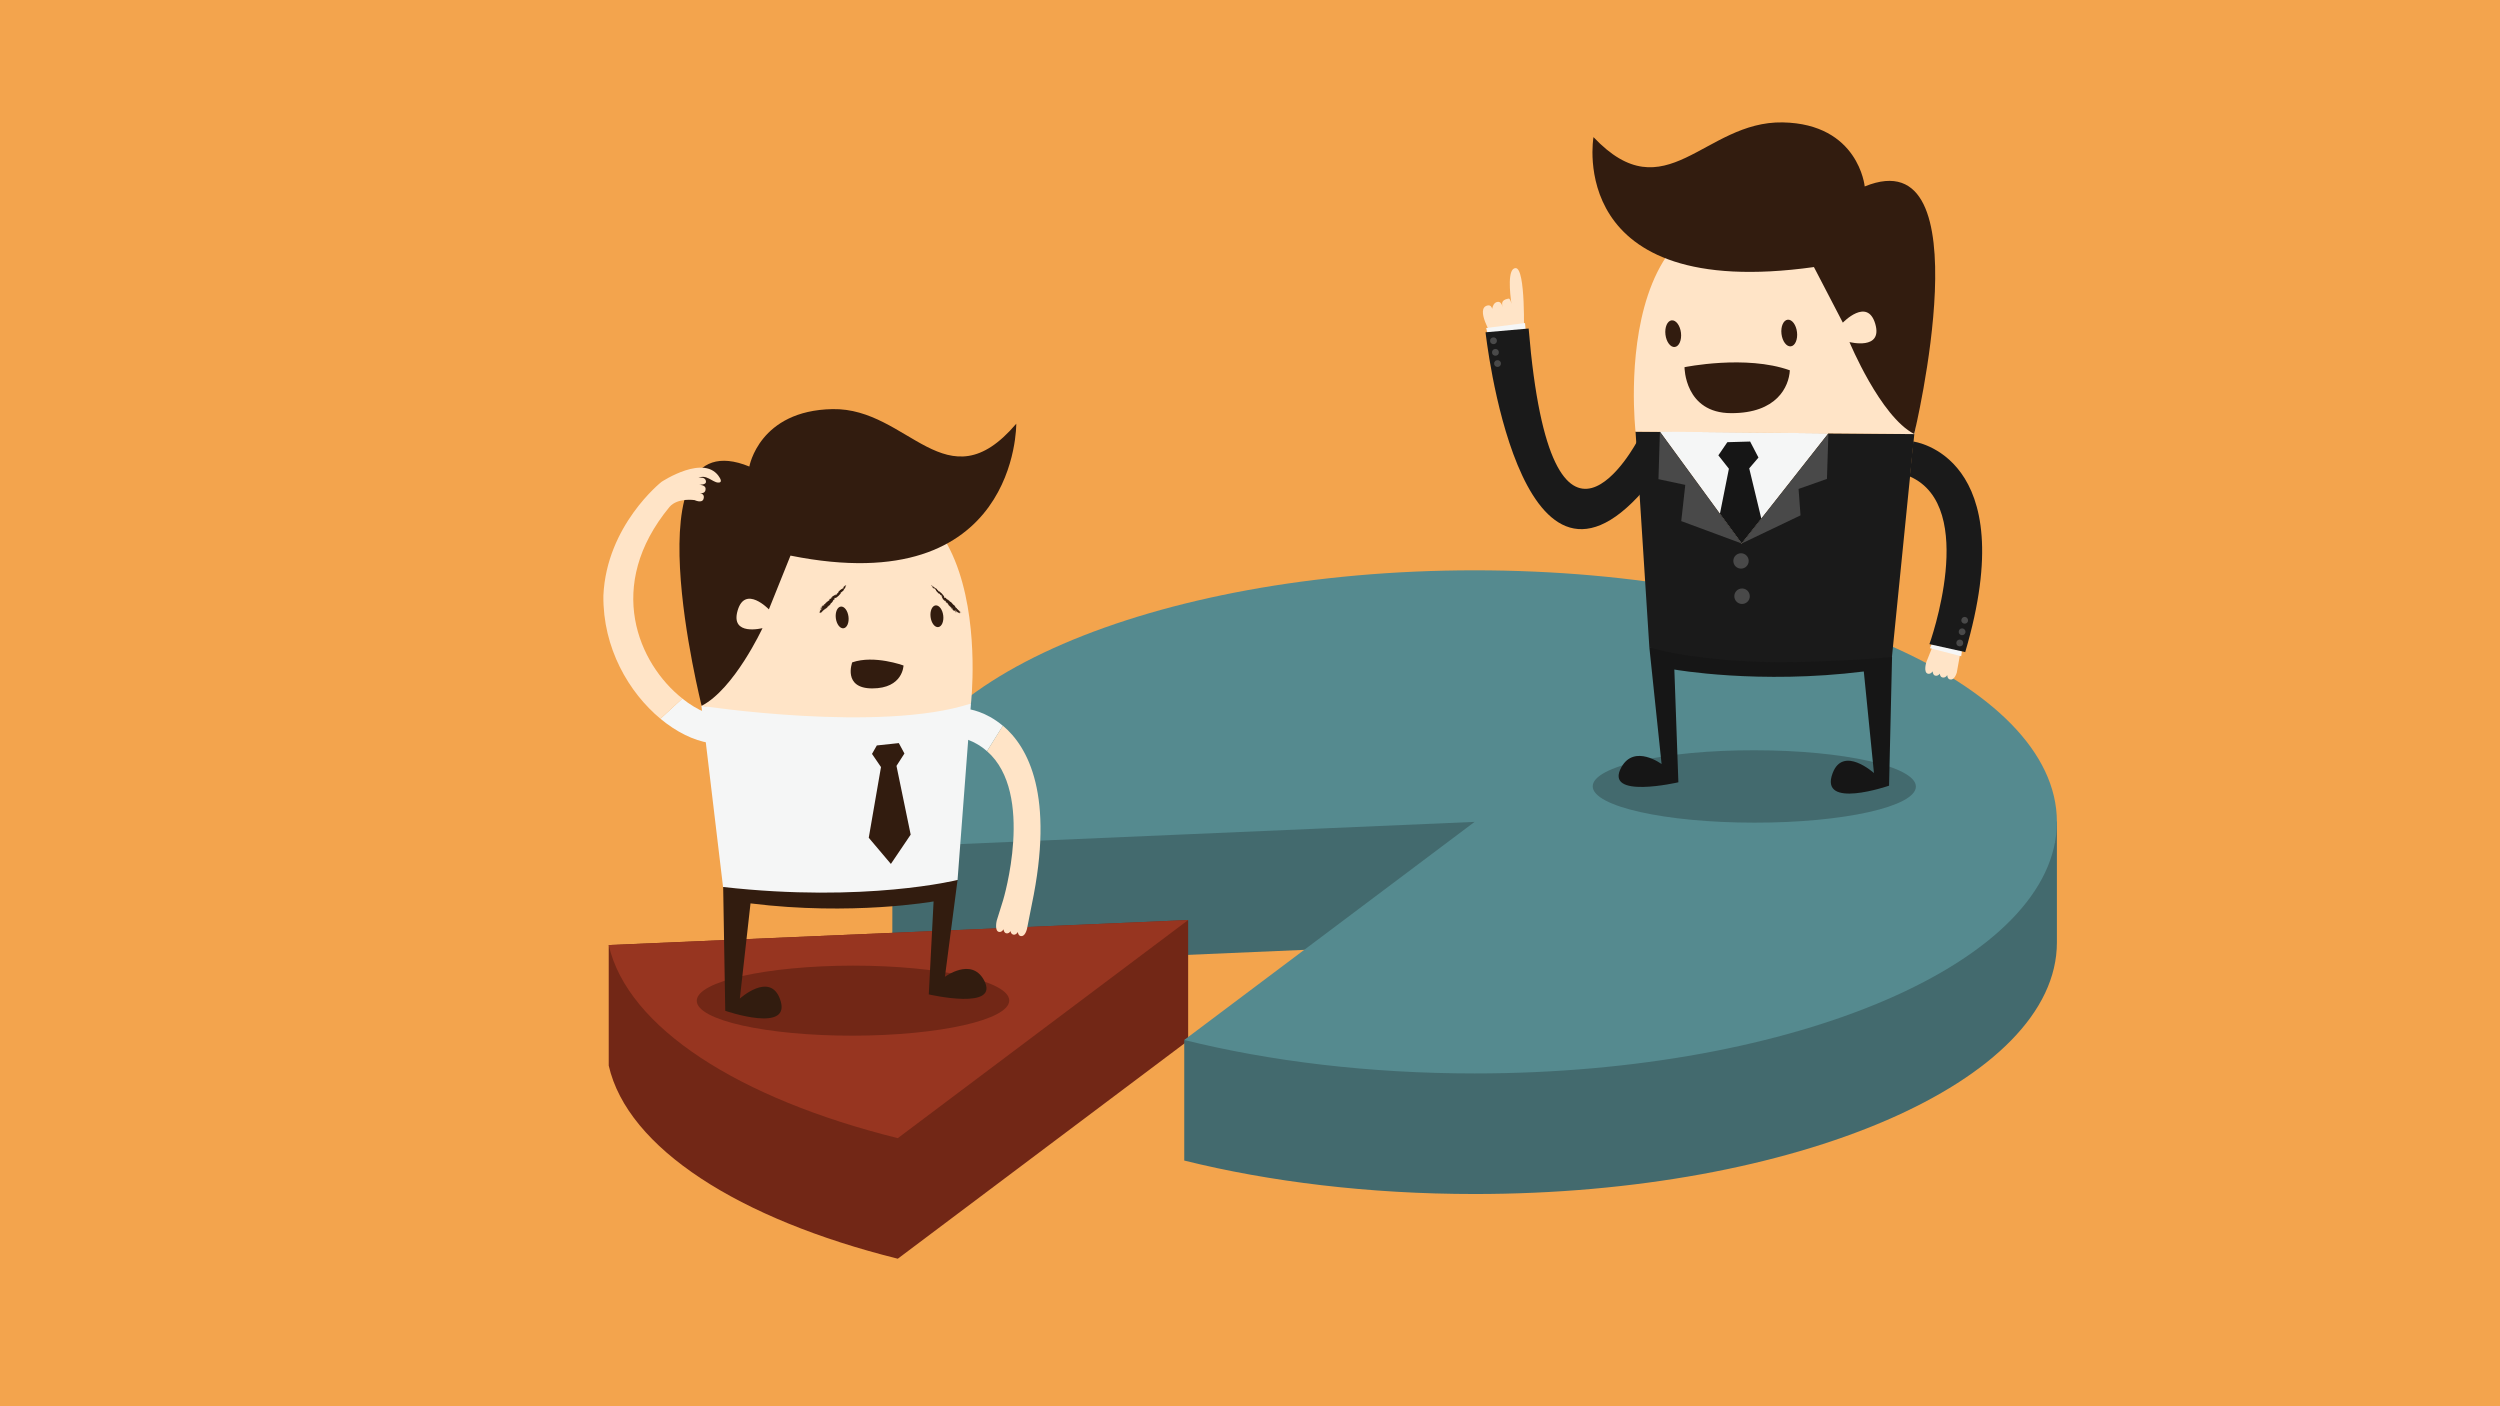 <?xml version="1.0" encoding="utf-8"?>
<!-- Generator: Adobe Illustrator 20.0.0, SVG Export Plug-In . SVG Version: 6.00 Build 0)  -->
<svg version="1.1" id="Layer_1" xmlns="http://www.w3.org/2000/svg" xmlns:xlink="http://www.w3.org/1999/xlink" x="0px" y="0px"
	 viewBox="0 0 1920 1080" style="enable-background:new 0 0 1920 1080;" xml:space="preserve">
<rect x="0" y="0" width="1920" height="1080" fill="#333333" stroke="none"/>
<style type="text/css">
	.st0{fill:#F3A44D;}
	.st1{fill:#436A6E;}
	.st2{fill:#722716;}
	.st3{fill:#973520;}
	.st4{fill:#558A8F;}
	.st5{fill:#161616;}
	.st6{fill:#FFE4C7;}
	.st7{fill:#1A1A1A;}
	.st8{fill:#F5F6F6;}
	.st9{fill:#321C0F;}
	.st10{fill:#494949;}
</style>
<g>
	<polygon class="st0" points="1920,0 1920,543 1920,1086.1 960,1086.1 0,1086.1 0,814.6 0,543 0,0 960,0 	"/>
</g>
<g>
	<g>
		<path class="st1" d="M1579.7,631.1c0,0-224.7-61.5-447.2-61.5c-204,0-447.1,57.6-447.1,57.6l-0.1,96.6c0,6.5,0.8,12.9,2.2,19.2
			l325.4-14l566.8-82.4L1579.7,631.1L1579.7,631.1z"/>
	</g>
	<path class="st2" d="M912.5,706.6l-445,19.2v92.6c14.5,63.5,100.1,117.9,222,148.3l223-167.5V706.6z"/>
	<path class="st1" d="M1132.5,723.8l-223,74.9v92.6c65.6,16.3,141.8,25.7,223,25.7c247,0,447.2-86.5,447.2-193.2v-77.3L1132.5,723.8
		z"/>
	<g>
		<g>
			<path class="st3" d="M467.5,725.8c14.5,63.5,100.1,118,222,148.3l223-167.5L467.5,725.8z"/>
			<path class="st4" d="M1132.5,438c-247,0-447.2,86.5-447.2,193.2c0,6.5,0.8,12.9,2.2,19.2l445-19.2l-223,167.5
				c65.6,16.3,141.8,25.7,223,25.7c247,0,447.2-86.5,447.2-193.2S1379.5,438,1132.5,438z"/>
		</g>
	</g>
</g>
<g>
	<path class="st1" d="M1223.2,603.9c0,15.4,55.6,27.9,124.1,27.9c68.6,0.1,124.1-12.4,124.1-27.7c0-15.4-55.6-27.9-124.1-27.9
		C1278.7,576.1,1223.2,588.5,1223.2,603.9z"/>
	<path class="st5" d="M1266.7,497.1l9.4,89.7c0,0-20.8-15.5-30.8,2.3c-14.1,25.1,43.7,11.7,43.7,11.7l-3.1-86.6
		c0,0,65,11.6,145.5,1.5l7.8,78c0,0-23.6-21.3-31.7,0c-10.9,28.5,43.3,9.7,43.3,9.7l2.3-98.8C1453,504.6,1383.1,485,1266.7,497.1z"
		/>
	<path class="st6" d="M1163.9,205.9c-6.3,0.3-4.3,19-3.1,27.5c-0.4-2-1.2-4.2-2.2-4.1c-6.6,1.1-4.8,4.8-4.6,6.7
		c-0.3-1.6-1.3-4.8-4.2-4.1c-2.6,0.6-3.5,3.5-3.8,5.3c-0.3-1.2-1.2-3.1-3.5-2.6c-9.9,2,3.5,23.5,3.5,23.5l24.3-0.5
		C1170.3,257.6,1171.9,205.4,1163.9,205.9z"/>
	<path class="st7" d="M1404.2,332.8l-66.6,84.6l-62.8-85.9h-18.7l10.6,165.6c0,0,17.3,6,54.7,9.3c15.6,1.7,39.6,2.2,39.6,2.2
		c24.4,0.1,57.5-1,92-4l17.2-171.3L1404.2,332.8z"/>
	<polygon class="st8" points="1171.8,254 1171.2,248.1 1141.4,251.9 1142.6,257.3 	"/>
	<g>
		<g>
			<path class="st6" d="M1256.1,331.5c0,0-26.1-228,154.4-155.2c0,0,89.1-26.6,59.8,157.1L1256.1,331.5z"/>
			<path class="st9" d="M1223.8,105.3c0,0-22.3,126.6,169.3,99.8l22.2,42.7c0,0,18.8-19.7,24.9,0.9c6,20.6-19.8,14-19.8,14
				s23.7,57.2,49.7,70.6c0,0,55-228.2-38-190.1c0,0-4.6-48.1-63-49.2C1308.8,92.9,1279.1,163.8,1223.8,105.3z"/>
			
				<ellipse transform="matrix(0.993 -0.119 0.119 0.993 -21.36 154.851)" class="st9" cx="1284.9" cy="256.1" rx="6" ry="10.3"/>
			
				<ellipse transform="matrix(0.993 -0.119 0.119 0.993 -20.661 165.459)" class="st9" cx="1374" cy="255.6" rx="6" ry="10.3"/>
			<path class="st7" d="M1257.7,338.3c0,0-66.1,125.9-83.7-86l-33.1,2.9c0,0,25.3,231.2,121.1,121.8L1257.7,338.3z"/>
			<polygon class="st8" points="1274.8,331.5 1337.6,417.4 1404.2,332.8 			"/>
			<polygon class="st10" points="1274.8,331.5 1273.7,368 1294.3,372.4 1291.2,400.2 1337.6,417.4 			"/>
			<polygon class="st10" points="1337.6,417.4 1382.8,395.8 1381.3,375.5 1403.1,367.8 1404.2,332.8 			"/>
			<polygon class="st5" points="1319.7,349.7 1326.6,339.6 1344.1,339.1 1350.5,351.4 1343.4,359.7 1352.7,398.3 1337.6,417.4 
				1320.9,394.6 1327.8,360 			"/>
			<path class="st9" d="M1374.6,284.4c-0.7,12.6-10,33-45,32.9c-35.9,0-35.9-35.3-35.9-35.3S1340.8,272.3,1374.6,284.4z"/>
		</g>
	</g>
	<circle class="st10" cx="1147" cy="261.7" r="2.6"/>
	<circle class="st10" cx="1148.5" cy="270.6" r="2.6"/>
	<circle class="st10" cx="1150.1" cy="279.2" r="2.6"/>
	<path class="st6" d="M1506.2,497.7l-20.4-5.2l-6.3,15.8c-0.4,1.1-2.3,8.2,1.1,9.1c1.6,0.4,2.8-0.6,3.7-1.8c0.1,1.5,0.5,2.9,2,3.3
		c1.4,0.4,2.6-0.4,3.5-1.5c0.1,1.3,0.6,2.6,2,2.9c1.6,0.4,2.8-0.5,3.7-1.8c0.1,1.5,0.5,2.9,2,3.3c3.1,0.8,4.8-3.6,5.3-5.2l0,0
		L1506.2,497.7z"/>
	<polygon class="st8" points="1484.5,492.5 1482.2,497.8 1506.2,504 1507,498.3 	"/>
	<path class="st7" d="M1469.4,339.1c0,0,84.5,10.4,39.9,161.7l-27.5-6.1c0,0,38-105.5-15.1-128.8L1469.4,339.1z"/>
	<path class="st10" d="M1511.3,477.4c-0.5,1.3-2,1.9-3.4,1.4c-1.3-0.5-2-2-1.4-3.4c0.5-1.3,2-2,3.4-1.4
		C1511.2,474.6,1511.8,476.1,1511.3,477.4z"/>
	<path class="st10" d="M1509.3,486.2c-0.5,1.3-2,2-3.4,1.4c-1.3-0.5-2-2-1.4-3.4c0.5-1.3,2-2,3.4-1.4
		C1509.2,483.4,1509.9,484.9,1509.3,486.2z"/>
	<circle class="st10" cx="1505.1" cy="493.8" r="2.6"/>
	<circle class="st10" cx="1337.1" cy="430.8" r="5.9"/>
	<path class="st10" d="M1343.7,459.2c-0.7,3.2-3.9,5.2-7.1,4.5c-3.2-0.7-5.2-3.9-4.5-7.1c0.7-3.2,3.9-5.2,7.1-4.5
		C1342.4,452.8,1344.4,456,1343.7,459.2z"/>
</g>
<g>
	<g>
		<g>
			<path class="st2" d="M775.1,768.4c0,14.8-53.7,26.9-120,27c-66.3,0.1-120-11.9-120-26.8c0-14.9,53.7-26.9,120-27
				C721.4,741.6,775.1,753.5,775.1,768.4z"/>
			<path class="st9" d="M735.4,675.8l-9.7,74.4c0,0,20.1-15,29.8,2.2c13.6,24.2-42.2,11.3-42.2,11.3l3.7-71.4
				c0,0-62.8,11.2-140.6,1.5l-8.2,73.1c0,0,22.8-20.6,30.7,0c10.5,27.5-41.9,9.4-41.9,9.4l-1.6-95.1
				C555.4,681.2,623,664.1,735.4,675.8z"/>
			<g>
				<g>
					<path class="st6" d="M745.7,540.3c0,0,25.2-220.3-149.2-150c0,0-55.2,39.2-57.8,151.8C707.2,578.1,745.7,540.3,745.7,540.3z"/>
					<path class="st9" d="M780.5,325.4c0,0,1.5,136.5-173.4,101.3L590.5,468c0,0-18.2-19-24,0.9c-5.8,19.9,19.1,13.5,19.1,13.5
						s-21.7,46.8-46.8,59.7c0.8,1.7-57.2-222.2,36.7-183.8c0,0,7.5-43.1,63.9-44.1C697.8,313.1,726.8,388.5,780.5,325.4z"/>
					
						<ellipse transform="matrix(0.992 -0.124 0.124 0.992 -53.261 93.232)" class="st9" cx="719.9" cy="473.1" rx="4.9" ry="8.4"/>
					
						<ellipse transform="matrix(0.992 -0.125 0.125 0.992 -54.148 84.433)" class="st9" cx="646.8" cy="474.4" rx="4.9" ry="8.4"/>
				</g>
			</g>
			<path class="st8" d="M745.7,540.3l-10.3,135.5c0,0-70.6,17.7-180.1,5.4l-16.6-139.1C538.8,542.1,676.2,563.1,745.7,540.3z"/>
		</g>
		<g>
			<path class="st8" d="M743.7,544.6l-0.9,23.3c6,2.2,11,5.3,15.2,9l12.2-19.5C756.7,546,743.7,544.6,743.7,544.6z"/>
			<path class="st6" d="M770.2,557.3L758,576.9c37.2,32.4,12.4,114.4,12.4,114.4l-4.9,15.7c-0.3,1.1-1.6,8.1,1.7,8.7
				c1.6,0.3,2.7-0.7,3.5-2c0.2,1.4,0.7,2.8,2.2,3.1c1.4,0.3,2.5-0.6,3.2-1.7c0.2,1.3,0.8,2.4,2.1,2.7c1.6,0.3,2.7-0.7,3.5-2
				c0.2,1.4,0.7,2.8,2.2,3.1c3,0.6,4.4-3.9,4.8-5.4l3.7-18.7C810,610.9,789.7,573.7,770.2,557.3z"/>
		</g>
		<polygon class="st9" points="690.3,570.7 694.6,578.7 688.5,588.2 699.4,641 684.2,663.5 667.2,643.4 676.6,589.1 669.7,579 
			673.4,572.5 		"/>
	</g>
	<g>
		<path class="st6" d="M536.7,372.2c-0.2,0-0.3,0-0.3,0S536.5,372.2,536.7,372.2z"/>
		<path class="st8" d="M541.8,547.2l3.1,23.4c-12.2-1.9-25.5-8.5-37.7-18.6l16.8-15.5C529.8,541.1,535.9,544.8,541.8,547.2z"/>
		<path class="st6" d="M463.4,457.4c2.4-54,44.6-87.3,44.6-87.3s33.7-22.4,44.8-3.1c0,0,2.6,4-1.5,3.6c-4.1-0.3-9.1-6.7-14.9-3.5
			c0,0,5.7-1.5,5.8,3c0,2.2-4.4,2.2-5.5,2.1c-0.2,0-0.3,0-0.3,0s0.1,0,0.3,0c1.1,0.1,5.1,0.5,5.2,3c0.2,3.7-3.1,3.7-4.2,3.6
			c-0.2,0-0.3,0-0.3,0s0.1,0,0.3,0c1,0.2,3.7,0.9,2.6,4.4c-1.2,3.6-6.8,0.9-6.8,0.9s-12.9-2.1-19.3,5.2
			c-50,60.6-23.9,120.5,9.9,147.2L507.2,552C483,531.9,462.9,497.7,463.4,457.4z"/>
		<path class="st6" d="M537.7,378.8c-0.2,0-0.3,0-0.3,0S537.5,378.8,537.7,378.8z"/>
	</g>
	<g>
		<path class="st9" d="M738.6,470.2c0,0.1-0.2,0.2,0,0.1C738.7,470.2,738.7,470.2,738.6,470.2z"/>
		<path class="st9" d="M715.8,450.2c-0.3,0.9,0.6,0.6,0.6,1.2c0,0.1,0.3-0.3,0.3-0.2c-0.1,0.7,0.6,0.9,1.3,0.8l0.1-0.1
			c0.1,0-0.1,0.4,0,0.4l0.2-0.2c-0.2,0.2,0,0.2,0,0.4l0.3-0.3l-0.2,0.3c-0.4,0.6,0.3,0.2,0.2,0.6l0.1-0.2c0,0.5,0.3,0.8,0.5,1.1
			l0.3-0.3c-0.2,0.2-0.2,0.4-0.1,0.5c0.2-0.2-0.1,0.3,0.1,0.3l0-0.1c-0.2,0.3,0.2-0.1,0,0.3l0.2-0.2c-0.3,0.4,0.2-0.1,0.1,0.1
			l-0.1,0.1c0,0.1,0.2,0,0.1,0.1l0,0c0,0.2,0.3,0.1,0,0.3c0.2-0.2,0-0.2,0.3-0.4c0.1,0.6,0.5,0.9,0.9,1.2l0.3-0.2
			c0,0.1,0.1,0.2,0,0.3c0,0,0.1-0.1,0.2-0.1c0.2,0-0.2,0.4,0,0.3l0.2-0.3c-0.1,0.3,0,0.3,0,0.4l0.1-0.2c-0.1,0.3,0.2,0.1,0.1,0.3
			l0.1-0.2c0.3-0.1-0.2,0.3-0.1,0.3l0.1-0.2c-0.2,0.4,0.1,0.4,0.1,0.6l0.1-0.1c0.1,0.1,0.2,0.1,0.2,0.3c0.1,0,0.3-0.4,0.4-0.2
			c-0.3,0.3,0.1,0.3-0.3,0.6c0.1,0,0.4,0,0.3,0.2c0.1-0.2,0.4-0.3,0.3-0.4l0.2-0.1c0.1-0.1-0.1,0,0.1-0.2c0,0,0,0.3,0.1,0.2
			c-0.1,0.2-0.3,0.7-0.3,0.8c0.1-0.2,0.3-0.3,0.3-0.4l-0.4,0.7c0,0,0.2-0.2,0.2-0.1l-0.1,0.2c0,0,0.1,0.2,0.4-0.1
			c0.1-0.1,0-0.1,0.1-0.2c0.1,0.1,0,0.2,0,0.2l0,0c0.1,0,0,0.2-0.2,0.4c0,0,0.2-0.2,0-0.1c-0.1,0.2-0.1,0.3,0,0.4l0.2-0.2
			c-0.1,0.3-0.1,0.5-0.1,0.7c-0.1,0.1,0.2-0.3,0.1-0.2c0.3-0.1,0,0.5,0.4,0.3c0,0-0.2,0.2-0.2,0.2c0.1,0,0.3-0.2,0.2-0.1
			c0.1-0.1,0,0.1,0,0.2c-0.1,0.1,0.1,0,0-0.1c0,0.2,0,0.6,0.3,0.5c-0.1,0.1-0.2,0.4-0.1,0.4l0.2-0.2c0.1-0.1,0.1,0.1,0.2,0
			c-0.1,0.3-0.1-0.4-0.2-0.2c0.2-0.1-0.1,0.4,0.1,0.1c0.1,0.1-0.1,0.3,0.1,0.2c0,0,0.2-0.3,0.2-0.2c0.1,0.1-0.1,0.1,0,0.2l0,0.1
			c-0.2,0.2,0.1,0-0.1,0.2c0.1-0.1,0,0.2,0.3-0.1l0.2-0.2c0,0.1-0.2,0.3-0.2,0.4l0.1-0.1c-0.3,0.4,0.1,0-0.1,0.4
			c0.2-0.1,0.2,0.2,0.5,0c0,0.2-0.1,0.3,0,0.3l0.1-0.2c0.1-0.1,0.1,0,0.1,0.1c0-0.1,0.3-0.1,0.4-0.2c0,0.2-0.2,0.3-0.3,0.5
			c0.4-0.3,0,0.4,0.3,0.1c0-0.1,0.1-0.3,0.2-0.3c0.4-0.3-0.1,0.4,0.1,0.3l-0.3,0.3c0.2-0.1,0,0.3,0.2,0c-0.1,0.1,0.2,0-0.1,0.3
			c0.4-0.1,0.2,0.5,0.8,0c0,0.1,0.1,0.1-0.1,0.2c-0.2,0.1,0.1-0.2-0.1-0.1l-0.1,0.2c0.1,0,0.2,0,0.3-0.3c0.3-0.1-0.3,0.6-0.1,0.6
			c0.1-0.1,0.2-0.2,0.2-0.1l-0.1,0.3c0.1,0,0.3-0.2,0.5-0.4c0,0.1,0.1,0.1,0,0.3l0.3-0.2c-0.2,0.1-0.1,0.2-0.1,0.2l0-0.1
			c0.1-0.1,0.1,0,0.1,0.1c-0.1,0.1-0.2,0.1-0.3,0.1c-0.1,0.1,0,0.1-0.1,0.3c0.2-0.2,0.2-0.1,0.3-0.1c0.1,0-0.1,0.2-0.1,0.2
			c0.1-0.1,0.1,0,0.2-0.1c0,0-0.1,0.1-0.1,0c0.1-0.1,0.3-0.2,0.2-0.1c0,0.1-0.4,0.4-0.2,0.3l0.1-0.2l0.2,0l-0.2,0.2l0.1-0.1
			c-0.1,0.2,0.1,0.2-0.1,0.4c0,0.1,0.2-0.1,0.2,0l0,0c0.1-0.1,0.1,0.1,0.1,0.2l0,0c0,0,0.1,0.1,0,0.2c0.2-0.1,0.6-0.7,0.5-0.4
			c0.1,0.1-0.2,0.4-0.3,0.5c0.2,0,0.1,0.4,0.4,0.2l-0.1,0.2c0.2,0.1,0.2,0.5,0.6,0.3c0-0.1,0.2-0.2,0.3-0.3c-0.1,0.2,0.2-0.1,0,0.2
			c-0.2,0.2-0.2,0.2-0.3,0.3c0,0.2,0.2,0.3,0.4,0.2c-0.1,0-0.1,0.1-0.1,0.2c0.2-0.3,0.3-0.2,0.3-0.1l-0.1,0.2l0.2-0.1
			c0,0.1-0.3,0.4-0.1,0.3l0.2-0.2c-0.1,0.2-0.2,0.5,0,0.4l0.3-0.2c0,0-0.1,0.2-0.2,0.3c0.2,0,0.3,0,0.5-0.2c-0.3,0.7,0,0.9,0.2,1.1
			l0.1-0.1c0.2-0.1-0.2,0.2,0,0.2c0.1-0.1,0.3-0.2,0.3-0.4c0.2-0.1-0.1,0.3-0.1,0.4c-0.1,0.2,0-0.1-0.1,0.1c0,0.1,0.2,0,0,0.2
			c0.1-0.1,0.2-0.3,0.3-0.4l-0.1,0.2c0.3-0.2,0.3-0.6,0.7-0.9l0,0.1c0.3-0.2,0.1-0.4,0.3-0.4c-0.1,0.2-0.3,0.5-0.5,0.6
			c0,0.2-0.5,0.6-0.3,0.7c0.2-0.1-0.1-0.1,0.1-0.3c0.2-0.1,0,0.2,0.1,0.2c-0.1,0-0.3,0.3-0.3,0.4c0.2-0.1,0.2-0.3,0.3-0.2
			c-0.1,0.1-0.1,0.3-0.3,0.4c-0.2,0.3,0.2,0,0,0.3c0.2-0.2,0.4-0.6,0.6-0.6c-0.2,0.2-0.1,0.4-0.5,0.7c0.1,0,0.2-0.2,0.3-0.3
			c0.2-0.1-0.2,0.5,0.2,0.1l-0.2,0.2l0.3-0.2c0,0-0.1,0.4,0.2,0.1c0,0,0.1,0.1-0.1,0.3c-0.2,0.1,0.1-0.2-0.2,0
			c0.3-0.2,0.1,0.1,0,0.2l0.1-0.1c0,0.1,0.1,0.1-0.1,0.2l0.2-0.2l-0.1,0.2c0,0.2,0.3-0.3,0.4-0.2l0.1-0.2c0,0,0.2-0.1,0.2,0
			l-0.4,0.6c0,0.1,0.2-0.2,0.1,0l0.1-0.3c0-0.1,0.3-0.3,0.4-0.2c0,0.1-0.2,0.4-0.3,0.4c0,0,0.2,0,0.3-0.2c0,0.1-0.2,0.2-0.2,0.3
			c0.1-0.1,0.4-0.2,0.6-0.3l0.2-0.4l0,0c0.2-0.3,0.2-0.2,0.4-0.4c0.1,0,0,0.1,0,0.2c-0.4,0.3-0.4,0.6-0.7,1c0,0.2,0.9-0.8,0.5-0.1
			c-0.1,0.1-0.3,0.4-0.3,0.2c0.1,0-0.3,0.4-0.1,0.3c0.1-0.2,0.4-0.3,0.5-0.6c-0.1,0.1-0.1,0-0.1,0c0.2-0.1,0.3-0.4,0.4-0.3
			c0,0.1,0.1,0.1-0.1,0.3c-0.2,0.2-0.1-0.1-0.2,0.2c0,0.2,0.3-0.1,0,0.3c0-0.1-0.2,0.1-0.4,0.3l0,0.1l0.1-0.1c0.2,0-0.2,0.3-0.1,0.3
			l0.3-0.2c0.2-0.3-0.2,0,0.1-0.4c0.1,0-0.1,0.3,0.1,0.2l0-0.1c0,0,0.5-0.5,0.3-0.1c-0.1,0.2-0.1,0.1-0.2,0.3c0.1,0.1,0,0.3,0,0.4
			c0.2-0.3,0.1,0.1,0.3-0.3c-0.2,0.1-0.3,0-0.1-0.3c0.3-0.3-0.1,0,0.1-0.4c0.1,0.1,0.4-0.3,0.6-0.5c0,0,0,0.1,0,0.2
			c-0.2,0.2-0.2,0.2-0.4,0.4c0.1,0,0.1,0.2,0,0.5c0.1-0.1,0.3-0.3,0.3-0.3c0.1,0.2,0.2,0.2,0.4,0.3c-0.4,0.3,0.1,0.2-0.2,0.4
			c-0.1,0-0.4,0.2-0.5,0.4c0.1,0,0.1-0.1,0.2-0.2c-0.1,0.2,0.3-0.2,0.1,0.1c0-0.2,0.3-0.4,0.5-0.7c-0.1,0.2,0.2-0.2,0.2-0.1
			c-0.1,0.2-0.1,0.4,0,0.5c0.3-0.1,0.3,0.2,0.4,0.3c0.2-0.1,0.4-0.4,0.5-0.4c0.1,0.1-0.3,0.3-0.1,0.2l0-0.1c0,0.1,0.3,0,0,0.4
			l0.2-0.3c0,0,0,0.1,0,0.1l0.2-0.3c0.3-0.2,0.1,0.1,0.1,0.2l-0.2,0.2c0,0.2,0.2,0.1,0.3,0.3l0.2-0.2l0,0.2c0.1-0.2,0.3-0.3,0.2-0.1
			l0.2-0.6c-0.1,0.1-0.1,0.3-0.3,0.4c-0.2,0.1-0.2,0-0.1-0.2c0.1,0,0,0.1,0,0.1c0.2-0.2,0.2-0.3,0.3-0.5c0,0,0.1,0,0,0.1
			c0.1-0.2,0-0.2,0-0.3c0,0.1-0.2,0.1-0.2,0.2c0.2-0.2,0.2-0.3,0.1-0.4c-0.3,0.2,0-0.3-0.2-0.3c-0.2,0.3-0.3,0.5-0.3,0.6
			c-0.2,0.1-0.1-0.1-0.2,0c0.1-0.2,0.3-0.5,0.3-0.6l-0.2,0.2c0-0.1,0.2-0.4,0.1-0.4c-0.2,0-0.4-0.2-0.5-0.3l-0.2,0.2
			c0.3-0.4-0.1-0.3,0-0.5c-0.3,0-0.2-0.4-0.5-0.2c-0.1-0.4-0.2-0.7-0.6-0.8l-0.2,0.3c0.1-0.2-0.2,0.1-0.2,0c0.2-0.1,0.2-0.3,0.3-0.5
			c-0.3,0.1-0.2-0.3-0.2-0.5l-0.2,0.2c0.2-0.4-0.2-0.2-0.4-0.3c-0.1,0.1-0.2,0.2-0.3,0.1c0.2-0.3,0.1-0.3,0.2-0.6
			c-0.1-0.1-0.3-0.1-0.4-0.1c0-0.6-0.5-0.6-0.5-1.1l-0.2,0.2c0.1-0.7-0.6-0.6-0.7-1l-0.3,0.4c-0.2,0-0.1-0.2,0.1-0.5
			c-0.2,0,0-0.3-0.3-0.1c-0.1,0,0-0.2,0-0.3c-0.3,0-0.3-0.1-0.4-0.3l0.1,0c-0.1,0.1-0.2,0.2-0.2,0.2c0-0.1-0.3-0.1,0.1-0.4
			c-0.4,0.1-0.2-0.5-0.6-0.3c0.1-0.1,0.1-0.2,0.1-0.2c-0.1-0.1-0.5,0-0.4-0.3c-0.1,0-0.1,0.2-0.2,0.2l0.1-0.2c0-0.4-0.6-0.2-0.8-0.4
			c-0.2-0.5-0.6-0.8-1-1.1l-0.1,0.1c0.2-0.4-0.6,0.1-0.2-0.5c-0.1,0.1-0.1-0.1-0.3,0.1c0.1-0.3-0.4,0-0.3-0.4l0,0.1
			c-0.3,0.1-0.2-0.3-0.5-0.3l-0.1,0.2c-0.2,0.1,0.2-0.5-0.2-0.1c0,0,0.1-0.2,0.2-0.2c-0.4-0.1-0.6-0.7-0.8-1c-0.4,0-0.6,0.6-0.5,0.2
			c-0.1,0.1,0.1-0.2,0-0.1c0-0.2-0.5,0.3-0.4,0.1c0.2-0.2,0.1-0.2,0.2-0.3c-0.3,0-0.5,0.2-0.5-0.1l-0.1,0.1c0.2-0.5-0.1-0.4,0.1-0.9
			c-0.7-0.7-1.2-1.6-1.8-2.2c-0.8-0.5-1.3-1.3-2.2-1.8c-0.5,0.2-0.5,0.2-0.5-0.1l-0.1,0.1c0.2-0.3-0.1-0.1,0.1-0.4
			c-0.3-0.2-0.5-0.5-0.8-0.7c0,0.1-0.2,0.3-0.2,0.2l0.1-0.2l-0.1,0.1c0-0.1,0.1-0.2,0.2-0.3c-0.5-0.8-1.6-0.9-2.2-1.6
			c-0.3,0-0.4-0.3-0.5-0.5c-0.8-0.1-1.5-0.2-1.8-0.9C716.3,449,715.7,449.8,715.8,450.2z"/>
		<path class="st9" d="M738.6,470.1c-0.1,0.1-0.3,0.1-0.4,0.4L738.6,470.1z"/>
		<path class="st9" d="M735.7,470.1C735.8,470,735.7,470.1,735.7,470.1c-0.1,0.1-0.2,0.2-0.1,0.2L735.7,470.1z"/>
		<path class="st9" d="M735.3,469.8c-0.1,0.1-0.1,0.3-0.1,0.4L735.3,469.8z"/>
		<path class="st9" d="M734.5,469.9c-0.1,0.1-0.2,0.1-0.1,0.2L734.5,469.9z"/>
		<path class="st9" d="M734.7,469.6c0,0-0.1,0-0.2,0.1C734.6,469.6,734.5,469.9,734.7,469.6z"/>
		<path class="st9" d="M733.6,469.3c0,0,0-0.2-0.1,0C733.6,469.1,733.4,469.5,733.6,469.3z"/>
		<path class="st9" d="M733.3,468.8L733.3,468.8c-0.1,0-0.2,0.1-0.1,0.1L733.3,468.8z"/>
		<polygon class="st9" points="726.8,462.1 726.8,462.2 726.9,462.1 		"/>
		<path class="st9" d="M723.8,459.4c0-0.1-0.1,0.1-0.2,0.1C723.7,459.6,723.8,459.4,723.8,459.4z"/>
		<polygon class="st9" points="722.7,457.4 722.7,457.4 722.9,457.1 		"/>
	</g>
	<g>
		<path class="st9" d="M630.5,471.2c-0.1,0-0.2-0.2-0.1,0C630.5,471.2,630.5,471.3,630.5,471.2z"/>
		<path class="st9" d="M649.5,449.7c-0.9-0.3-0.5,0.6-1.2,0.5c-0.1,0,0.3,0.3,0.2,0.3c-0.7-0.2-0.8,0.5-0.7,1.2l0.1,0.1
			c0,0.1-0.4-0.1-0.4,0l0.2,0.2c-0.2-0.2-0.2,0-0.4-0.1l0.3,0.3l-0.3-0.2c-0.6-0.4-0.2,0.3-0.6,0.2l0.1,0.1c-0.5,0-0.7,0.3-1.1,0.5
			l0.3,0.3c-0.2-0.2-0.4-0.2-0.5-0.1c0.2,0.2-0.3-0.1-0.3,0.1l0.1,0c-0.3-0.2,0.1,0.2-0.3,0l0.2,0.2c-0.4-0.3,0.1,0.2-0.1,0.1
			l-0.1-0.1c-0.1,0,0,0.1-0.1,0.1l0,0c-0.2,0,0,0.3-0.3,0c0.2,0.2,0.2,0,0.4,0.3c-0.6,0.1-0.8,0.5-1.1,0.8l0.2,0.3
			c-0.1,0-0.2,0.1-0.3,0c0,0,0.1,0.1,0.1,0.2c0,0.1-0.3-0.2-0.3,0l0.3,0.2c-0.3-0.1-0.3,0-0.4,0l0.2,0.1c-0.3-0.1-0.1,0.2-0.3,0.1
			l0.2,0.1c0.1,0.3-0.3-0.2-0.3-0.1l0.2,0.1c-0.3-0.2-0.4,0.1-0.5,0.1l0.1,0.1c-0.1,0.1-0.1,0.2-0.3,0.2c0,0.1,0.4,0.3,0.2,0.4
			c-0.3-0.3-0.3,0.1-0.6-0.3c0,0.1,0,0.4-0.2,0.3c0.1,0.1,0.3,0.4,0.4,0.3l0.1,0.2c0.1,0.1,0-0.1,0.1,0.1c0,0-0.3,0-0.2,0.1
			c-0.2-0.1-0.6-0.4-0.8-0.3c0.2,0.1,0.3,0.3,0.4,0.3l-0.7-0.4c0,0,0.2,0.2,0.1,0.2l-0.2-0.1c0,0-0.2,0.1,0.1,0.4
			c0.1,0.1,0.1,0,0.2,0.1c-0.1,0.1-0.2,0-0.2,0l0,0c0,0.1-0.2,0-0.4-0.2c0,0,0.2,0.2,0.1,0.1c-0.2-0.1-0.3-0.1-0.4,0l0.2,0.2
			c-0.3-0.1-0.5-0.1-0.7-0.1c-0.1-0.1,0.3,0.2,0.2,0.1c0.1,0.3-0.5,0-0.3,0.4c0,0-0.2-0.2-0.2-0.2c0,0.1,0.2,0.3,0.1,0.2
			c0.1,0.1-0.1,0-0.2,0c-0.1-0.1,0.1,0.1,0.1,0c-0.2,0-0.5,0-0.5,0.3c-0.1-0.1-0.4-0.2-0.4-0.1l0.2,0.2c0.1,0.1-0.1,0.1,0,0.2
			c-0.3-0.1,0.4-0.1,0.2-0.1c0.1,0.2-0.4-0.1-0.1,0.1c-0.1,0.1-0.3-0.1-0.2,0.1c0,0,0.3,0.2,0.2,0.2c-0.1,0.1-0.1-0.1-0.2,0l-0.1,0
			c-0.2-0.2,0,0.1-0.2-0.1c0.1,0.1-0.2,0,0.1,0.3l0.2,0.2c-0.1,0-0.3-0.2-0.4-0.2l0.1,0.1c-0.4-0.3,0,0.1-0.4-0.1
			c0.1,0.2-0.2,0.2,0,0.4c-0.2,0-0.3-0.1-0.3,0l0.2,0.1c0.1,0.1,0,0.1-0.1,0c0.1,0,0.1,0.3,0.2,0.4c-0.2,0-0.3-0.2-0.5-0.3
			c0.3,0.4-0.4,0-0.1,0.3c0.1,0,0.3,0.1,0.3,0.2c0.3,0.4-0.4-0.1-0.3,0.1l-0.3-0.3c0.1,0.2-0.3,0,0,0.2c-0.1-0.1,0,0.2-0.3-0.1
			c0.1,0.4-0.5,0.2,0,0.8c-0.1,0-0.1,0.1-0.2-0.1c-0.1-0.2,0.2,0.1,0.1-0.1l-0.1-0.1c0,0.1,0,0.2,0.3,0.3c0.1,0.3-0.6-0.3-0.6-0.1
			c0.1,0.1,0.2,0.2,0.1,0.2l-0.3-0.1c0,0.1,0.2,0.3,0.4,0.5c-0.1,0-0.1,0.1-0.3,0l0.2,0.3c-0.2-0.2-0.2-0.1-0.2-0.1l0.1,0
			c0.1,0.1,0,0.1-0.1,0.1c-0.1-0.1-0.1-0.2-0.1-0.3c-0.1-0.1-0.1,0-0.2-0.1c0.2,0.2,0.1,0.2,0.1,0.3c0,0.1-0.2-0.1-0.2-0.1
			c0.1,0.1,0,0.1,0.1,0.2c0,0-0.1-0.1,0-0.1c0.1,0.1,0.2,0.3,0.1,0.2c-0.1,0-0.4-0.4-0.3-0.2l0.2,0.1l0,0.2l-0.2-0.2l0.1,0.1
			c-0.2-0.2-0.2,0.1-0.4-0.1c0,0,0.1,0.2,0,0.2l0,0c0.1,0.1-0.1,0.1-0.2,0.1l0,0c0,0-0.1,0.1-0.2,0c0.1,0.2,0.7,0.6,0.4,0.5
			c-0.1,0.1-0.4-0.2-0.5-0.3c0,0.2-0.4,0.1-0.2,0.4l-0.2-0.1c-0.1,0.2-0.5,0.1-0.3,0.6c0.1,0,0.2,0.2,0.3,0.3
			c-0.2-0.1,0.1,0.2-0.2,0c-0.2-0.1-0.2-0.2-0.3-0.3c-0.2,0-0.3,0.2-0.2,0.3c-0.1-0.1-0.1-0.1-0.2-0.1c0.3,0.2,0.2,0.3,0.1,0.3
			l-0.2-0.1l0.1,0.2c-0.1,0-0.4-0.3-0.2-0.1l0.2,0.2c-0.2-0.1-0.5-0.2-0.4,0l0.2,0.3c0,0-0.2-0.1-0.3-0.2c0.1,0.2,0,0.3,0.2,0.5
			c-0.6-0.3-0.9,0-1,0.2l0.1,0.1c0.1,0.2-0.2-0.2-0.2,0c0.1,0.1,0.2,0.3,0.4,0.3c0.1,0.2-0.3-0.1-0.4-0.1c-0.2-0.1,0.1,0.1-0.1-0.1
			c-0.1,0,0,0.2-0.2,0c0.1,0.1,0.3,0.2,0.4,0.3l-0.2-0.1c0.2,0.3,0.6,0.3,0.9,0.7l-0.1,0c0.2,0.3,0.4,0.1,0.4,0.3
			c-0.2-0.1-0.5-0.3-0.6-0.5c-0.1,0-0.6-0.5-0.7-0.3c0.1,0.2,0.1-0.1,0.3,0.1c0.1,0.2-0.2,0-0.2,0.1c0-0.1-0.3-0.3-0.4-0.3
			c0.1,0.2,0.3,0.2,0.2,0.3c-0.1-0.1-0.3-0.1-0.4-0.3c-0.3-0.2,0,0.2-0.3,0c0.2,0.2,0.6,0.4,0.6,0.6c-0.2-0.2-0.4-0.2-0.7-0.5
			c0,0.1,0.2,0.2,0.3,0.3c0.1,0.2-0.5-0.2-0.1,0.2l-0.2-0.2l0.2,0.3c0,0-0.4-0.1-0.1,0.2c0,0-0.1,0.1-0.3-0.1
			c-0.1-0.2,0.2,0.1-0.1-0.2c0.2,0.3-0.1,0.1-0.2,0l0.1,0.1c-0.1,0-0.1,0-0.2-0.1l0.2,0.2l-0.2-0.2c-0.2,0,0.3,0.3,0.2,0.4l0.2,0.1
			c0,0,0.1,0.2,0,0.2l-0.6-0.4c-0.1,0,0.2,0.2,0,0.1l0.3,0.1c0.1,0,0.3,0.3,0.2,0.4c-0.1,0-0.4-0.2-0.4-0.3c0,0,0,0.2,0.2,0.3
			c-0.1,0-0.2-0.2-0.3-0.2c0.1,0.1,0.2,0.3,0.3,0.5l0.3,0.2l0,0c0.3,0.2,0.2,0.2,0.4,0.4c0,0.1-0.1,0-0.2,0c-0.3-0.4-0.6-0.4-1-0.7
			c-0.2,0,0.8,0.9,0.1,0.5c-0.1-0.1-0.4-0.3-0.2-0.3c0,0.1-0.4-0.3-0.3-0.1c0.2,0.1,0.3,0.4,0.6,0.5c-0.1-0.1,0-0.1,0-0.1
			c0.1,0.2,0.4,0.3,0.3,0.4c-0.1,0-0.1,0.1-0.3-0.1c-0.2-0.2,0.1,0-0.2-0.2c-0.1,0,0.2,0.3-0.2,0c0.1,0-0.1-0.2-0.3-0.4l-0.1,0
			l0.2,0.1c0,0.2-0.3-0.2-0.3-0.1l0.2,0.3c0.3,0.2,0-0.2,0.4,0.1c0,0.1-0.3-0.1-0.2,0.1l0.1,0c0,0,0.5,0.5,0.1,0.3
			c-0.2-0.1-0.1-0.1-0.3-0.2c-0.1,0.1-0.3,0-0.4,0c0.3,0.2-0.1,0.1,0.3,0.3c-0.1-0.2,0-0.3,0.3-0.1c0.3,0.3,0-0.1,0.4,0.2
			c-0.1,0.1,0.3,0.4,0.5,0.6c0,0-0.1,0-0.2,0c-0.2-0.2-0.2-0.2-0.4-0.4c0,0.1-0.2,0.1-0.5,0c0.1,0.1,0.3,0.3,0.3,0.3
			c-0.2,0.1-0.2,0.2-0.3,0.4c-0.3-0.4-0.2,0-0.4-0.2c0-0.1-0.2-0.4-0.4-0.5c0,0.1,0.1,0.1,0.2,0.2c-0.2-0.1,0.2,0.3-0.1,0.1
			c0.2,0,0.4,0.3,0.7,0.5c-0.2-0.1,0.2,0.2,0.1,0.2c-0.2-0.1-0.4-0.1-0.5,0c0.2,0.3-0.2,0.3-0.3,0.3c0.1,0.2,0.4,0.4,0.4,0.5
			c-0.1,0.1-0.3-0.3-0.2-0.1l0.1,0c-0.1,0,0,0.3-0.4,0l0.3,0.3c0,0-0.1,0-0.1,0l0.3,0.2c0.2,0.2-0.1,0.1-0.2,0.1l-0.1-0.2
			c-0.2,0-0.1,0.2-0.3,0.2l0.2,0.2l-0.2,0c0.2,0.1,0.3,0.3,0.1,0.2l0.6,0.2c-0.1-0.1-0.3-0.1-0.4-0.3c-0.1-0.2,0-0.2,0.2-0.1
			c0,0.1-0.1,0-0.1,0c0.2,0.2,0.3,0.2,0.5,0.3c0,0,0,0.1-0.1,0c0.2,0.1,0.2,0.1,0.3,0c-0.1,0-0.1-0.2-0.2-0.2
			c0.2,0.2,0.3,0.2,0.3,0.1c-0.2-0.3,0.3,0,0.3-0.1c-0.3-0.2-0.5-0.3-0.6-0.3c-0.1-0.2,0.1-0.1,0-0.2c0.2,0.1,0.5,0.3,0.6,0.4
			l-0.2-0.2c0.1,0,0.4,0.2,0.4,0.1c0-0.2,0.2-0.4,0.2-0.5l-0.2-0.1c0.4,0.3,0.3-0.1,0.5,0c0-0.3,0.4-0.2,0.2-0.5
			c0.3-0.1,0.6-0.2,0.8-0.5l-0.3-0.2c0.2,0.1-0.1-0.2,0-0.2c0.1,0.2,0.3,0.2,0.5,0.3c-0.1-0.3,0.2-0.2,0.5-0.2l-0.2-0.2
			c0.4,0.2,0.2-0.2,0.3-0.3c-0.1-0.1-0.2-0.2-0.1-0.3c0.3,0.2,0.3,0.1,0.6,0.2c0.1-0.1,0.1-0.2,0.1-0.4c0.6,0.1,0.6-0.4,1.1-0.5
			l-0.2-0.2c0.7,0.1,0.6-0.6,1-0.6l-0.4-0.3c0-0.2,0.2-0.1,0.5,0.1c0-0.2,0.3,0,0.1-0.3c0-0.1,0.2,0,0.3,0c0-0.3,0.1-0.3,0.3-0.4
			l0,0.1c-0.1-0.1-0.2-0.2-0.2-0.2c0.1,0,0.1-0.3,0.4,0.1c-0.1-0.4,0.5-0.2,0.3-0.6c0.1,0.1,0.2,0.1,0.2,0.1c0.1-0.1,0-0.5,0.3-0.4
			c0-0.1-0.2-0.1-0.2-0.2l0.2,0.1c0.4,0,0.2-0.6,0.4-0.8c0.5-0.2,0.7-0.6,1.1-0.9l-0.1-0.1c0.4,0.2-0.1-0.5,0.5-0.2
			c-0.1-0.1,0.1-0.1-0.1-0.3c0.3,0.1,0-0.4,0.4-0.3l-0.1,0c-0.1-0.3,0.3-0.2,0.2-0.5l-0.2-0.1c-0.1-0.2,0.4,0.2,0.1-0.2
			c0,0,0.2,0.2,0.2,0.2c0.1-0.4,0.6-0.5,1-0.7c0-0.4-0.6-0.6-0.2-0.5c-0.1-0.1,0.2,0.1,0.1,0c0.2,0-0.3-0.5-0.1-0.4
			c0.2,0.2,0.2,0.1,0.3,0.2c0-0.3-0.2-0.5,0.1-0.4l-0.1-0.1c0.5,0.2,0.4-0.1,0.9,0.1c0.7-0.6,1.5-1.1,2.1-1.7
			c0.5-0.7,1.3-1.2,1.7-2.1c-0.2-0.4-0.2-0.5,0.1-0.5l-0.1-0.1c0.3,0.2,0.1-0.1,0.4,0.1c0.2-0.3,0.4-0.5,0.7-0.7
			c-0.1,0-0.3-0.2-0.2-0.2l0.2,0.1l-0.1-0.1c0.1,0,0.2,0.1,0.3,0.2c0.8-0.4,0.8-1.5,1.5-2.1c0-0.2,0.3-0.4,0.5-0.5
			c0.1-0.8,0.2-1.5,0.9-1.8C650.6,450.2,649.8,449.6,649.5,449.7z"/>
		<path class="st9" d="M630.6,471.1c-0.1-0.1-0.1-0.3-0.4-0.4L630.6,471.1z"/>
		<path class="st9" d="M630.6,468.4C630.6,468.4,630.5,468.3,630.6,468.4c-0.1-0.1-0.2-0.2-0.2-0.1L630.6,468.4z"/>
		<path class="st9" d="M630.8,467.9c-0.1-0.1-0.3-0.1-0.3-0.1L630.8,467.9z"/>
		<path class="st9" d="M630.6,467.1c-0.1-0.1-0.1-0.2-0.2-0.1L630.6,467.1z"/>
		<path class="st9" d="M630.9,467.4c0,0,0-0.1-0.1-0.2C631,467.3,630.7,467.2,630.9,467.4z"/>
		<path class="st9" d="M631.3,466.3C631.3,466.3,631.4,466.3,631.3,466.3C631.4,466.3,631.1,466.1,631.3,466.3z"/>
		<path class="st9" d="M631.8,466.1L631.8,466.1c0-0.1-0.1-0.2-0.1-0.1L631.8,466.1z"/>
		<polygon class="st9" points="638.1,460 638,460 638.1,460.1 		"/>
		<path class="st9" d="M640.6,457.1c0.1,0-0.1-0.1-0.1-0.2C640.5,457,640.7,457.1,640.6,457.1z"/>
		<polygon class="st9" points="642.6,456.1 642.6,456.1 642.8,456.4 		"/>
	</g>
	<path class="st9" d="M693.9,511.1c0,0-22.5-8.3-39.4-2.4c0,0-7.5,20,15.4,20C693.6,528.7,693.9,511.1,693.9,511.1z"/>
</g>
</svg>
